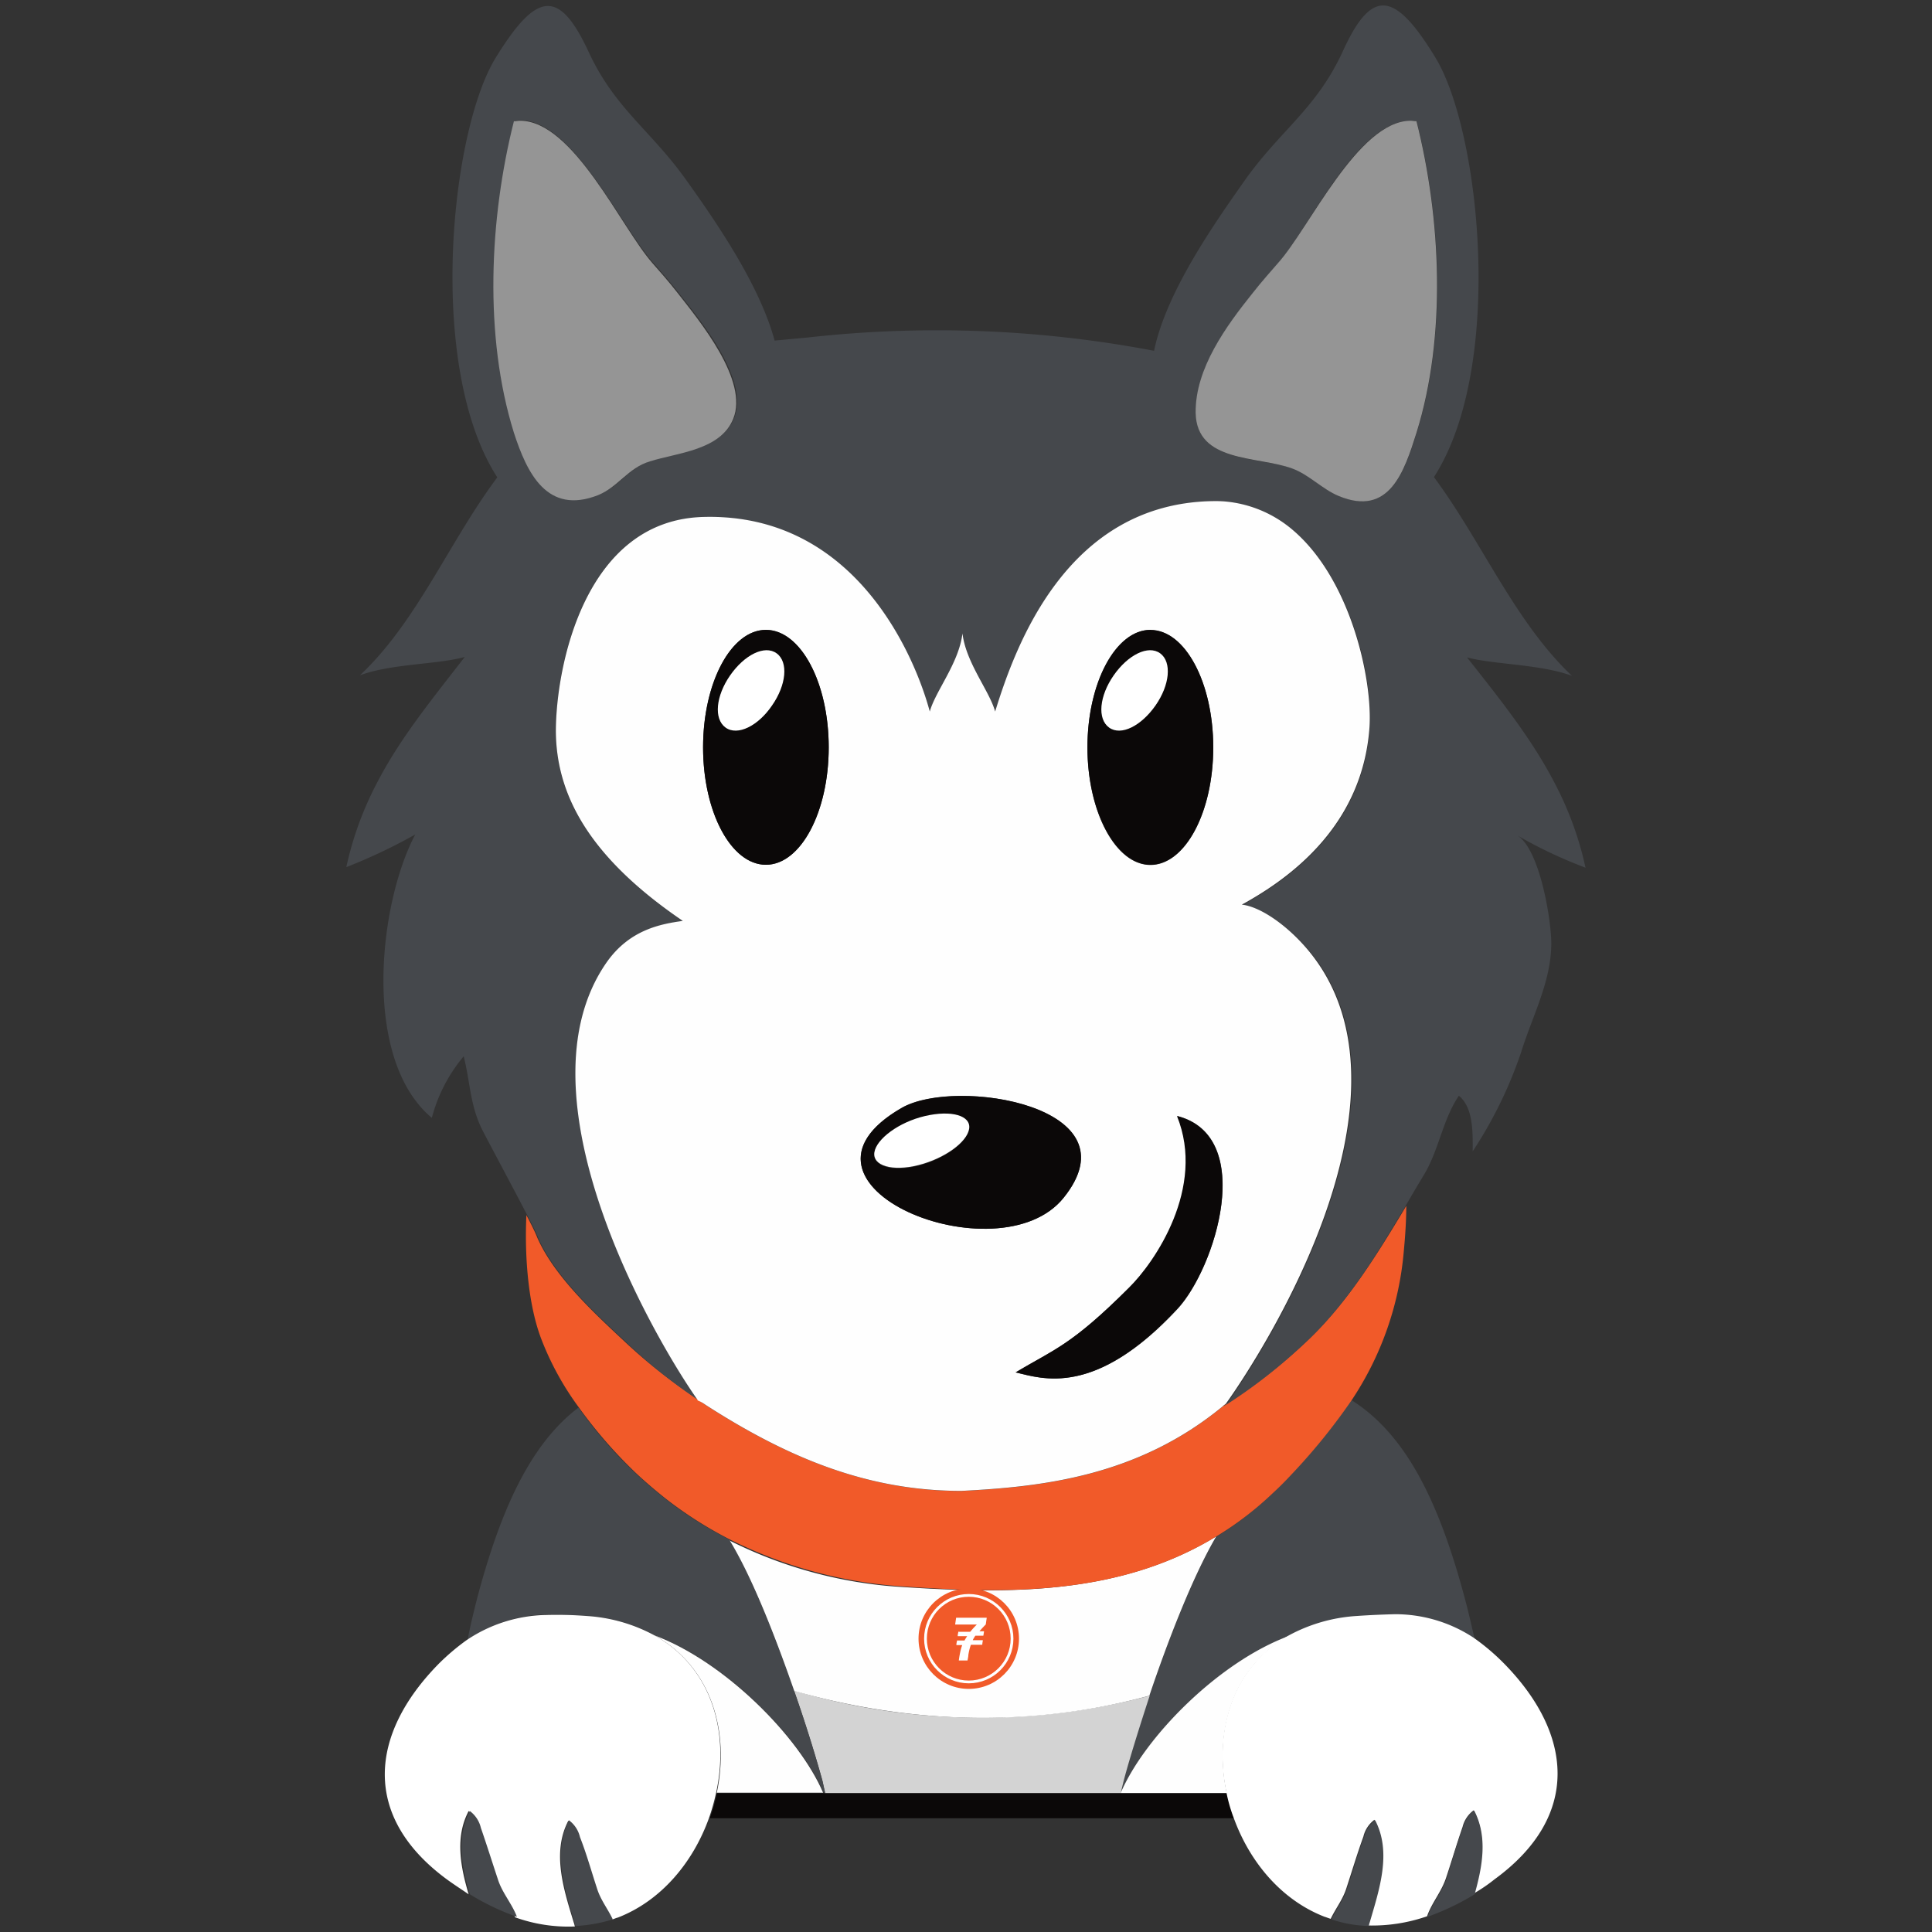 <svg id="Layer_1" data-name="Layer 1" xmlns="http://www.w3.org/2000/svg" viewBox="0 0 350 350"><rect x="0" y="0" width="350" height="350" fill="#333333" stroke="none"/><defs><style>.cls-1{fill:#45484c;}.cls-2{fill:#d3d3d3;}.cls-3{fill:#fefefe;}.cls-4{fill:#0b0808;}.cls-5,.cls-8{fill:#f15a29;}.cls-6{fill:#959595;}.cls-7{fill:#fff;}.cls-8{stroke:#fff;stroke-miterlimit:10;stroke-width:0.5px;}</style></defs><path class="cls-1" d="M230.34,270.73a61.66,61.66,0,0,1-10,7.68c-4.25,7.22-8.79,19-12.12,28.87-2.31,6.75-4,12.58-4.71,15.45,0,0-.28,1.11-.47,1.94a.35.35,0,0,1-.09.28c4.35-10.27,17.86-23.78,30.53-28.5a29.65,29.65,0,0,1,12.31-3.51,62.58,62.58,0,0,1,7.12-.19A26.86,26.86,0,0,1,267.16,297c-.56-2.41-1.11-4.9-1.76-7.31-4.44-16.65-10.27-29.6-20.63-36.08a96.38,96.38,0,0,1-11,13.6C232.65,268.42,231.54,269.62,230.34,270.73Z"/><path class="cls-2" d="M143.83,306.26c2.5,7.12,4.35,13.41,5.18,16.47,0,0,.28,1.29.47,2.13H203c0-.1.1-.19.1-.28.18-.83.46-1.94.46-1.94.74-2.87,2.5-8.7,4.72-15.45A119.29,119.29,0,0,1,143.83,306.26Z"/><path class="cls-3" d="M208.22,307.19c3.33-9.89,7.87-21.64,12.12-28.86-17.48,10.64-37.56,10.45-57.08,9.16A80.28,80.28,0,0,1,132,279c4.17,6.75,8.51,17.76,11.75,27.29C161.23,311.27,183.62,313.86,208.22,307.19Z"/><path class="cls-3" d="M203,324.86h19.24c-2.31-10.92.84-22.76,11.29-28.5C220.9,301,207.39,314.59,203,324.86c0-.1.09-.19.09-.28a.48.48,0,0,1-.09.28Z"/><path class="cls-1" d="M106.37,292.75a29.64,29.64,0,0,1,12.3,3.52c12.67,4.72,26.18,18.32,30.53,28.49h.28c-.19-.83-.47-2.12-.47-2.12-.83-3.06-2.68-9.35-5.18-16.47-3.33-9.53-7.58-20.54-11.75-27.29a70,70,0,0,1-11.74-7.5c-1.86-1.48-3.71-3.05-5.46-4.72A79,79,0,0,1,104.79,255c-9,6.84-14.24,19.15-18.32,34.41-.64,2.59-1.29,5.09-1.75,7.68a26,26,0,0,1,14.43-4.62C101.28,292.48,103.68,292.57,106.37,292.75Z"/><path class="cls-3" d="M118.58,296.27c10.45,5.83,13.6,17.58,11.28,28.49h19.25C144.76,314.59,131.25,301,118.58,296.27Z"/><path class="cls-4" d="M203,324.86H129.86a27.51,27.51,0,0,1-1.29,4.53h95a37.43,37.43,0,0,1-1.29-4.53Z"/><path class="cls-5" d="M236.72,243a101.29,101.29,0,0,1-15.17,11.75c-15.45,12.77-32.85,14.62-47.37,15.36-16.38,0-30.81-5.55-46.44-15.64-.37-.28-.84-.55-1.21-.83v-.09A96.5,96.5,0,0,1,113.12,243c-5.55-5.18-12.77-11.84-15.82-18.87-.28-.74-1-2.22-1.94-4-.37,8.14.46,16.56,2.68,22.39A52.69,52.69,0,0,0,104.89,255,84.62,84.62,0,0,0,115,266.66c1.76,1.67,3.61,3.24,5.46,4.72a72.24,72.24,0,0,0,11.75,7.5,81.56,81.56,0,0,0,31.27,8.51C183,288.77,203,289,220.53,278.23a59.35,59.35,0,0,0,10-7.68c1.2-1.11,2.31-2.22,3.42-3.42a109.38,109.38,0,0,0,11-13.6,57.43,57.43,0,0,0,9.35-26.74c.27-2.87.46-5.64.46-8.33C249.49,227.25,244.12,236,236.72,243Z"/><path class="cls-1" d="M265.77,119.1c4.9,1.3,13.23,1.21,19,3.33-10.36-9.8-16.28-24.24-25-36,12.85-19.9,8.41-62.64.27-76-7.4-12.12-11.56-12.68-16.84-1-4.71,10.18-11.1,14.06-17.48,22.94-5.64,8-14.43,20.45-16.65,31.18a210.19,210.19,0,0,0-62.82-2.4l-5.92.55c-2.78-10.27-10.83-21.83-16.19-29.33-6.39-8.88-12.77-12.76-17.49-22.94-5.36-11.56-9.43-11-16.83,1-8.24,13.32-12.59,56.15.27,76.05C81.39,98.1,75.56,112.63,65.2,122.34c5.73-2.13,14.06-1.94,19-3.33-6.2,8-11.84,14.9-16,23a60,60,0,0,0-5.46,15.08,99.29,99.29,0,0,0,12.49-5.92c-6.66,12.58-9.72,40.7,3,51.34A28.74,28.74,0,0,1,84,191.36c1.2,4.62,1.11,9,3.51,13.6,1.48,2.86,5.46,10.27,8,15.17.92,1.76,1.66,3.24,1.94,4,3,7,10.27,13.69,15.82,18.87a97.09,97.09,0,0,0,13.23,10.64c-7.58-10.73-33.58-55-16.56-79.29,4.16-5.92,9.81-6.93,13.79-7.49-17.58-11.93-23-23.31-23-34.32-.09-11.57,5-38.3,26.74-38.86,27.94-.74,38.58,26.28,41,35.25,1-3.7,5.27-8.79,5.92-14.16v0c.65,5.37,4.9,10.46,5.92,14.16,3.7-12,13.05-37.75,39.51-38.12a20.74,20.74,0,0,1,2.49.1,21.44,21.44,0,0,1,11.75,5c10.83,9,14.71,27.29,14.07,35.8-.65,10.83-6.11,22.95-23,32.2,4,.56,9.9,5.09,13.69,10.45,18.13,25.91-9,69.3-16.56,79.94-.18.18-.37.27-.55.46A95.7,95.7,0,0,0,236.72,243c7.4-6.94,12.67-15.73,17.85-24.42,1.11-1.95,2.22-3.8,3.33-5.65,2.78-4.53,3.43-10.08,6.39-14.43,2.68,2.22,2.5,6.75,2.5,10.08a77.85,77.85,0,0,0,8.79-18c2-6.47,5.45-12.76,5.45-19.7,0-4.26-2.12-17.3-6.29-19.61a82.73,82.73,0,0,0,12.49,5.92,60,60,0,0,0-5.46-15.08C277.61,134,272,127,265.77,119.1ZM93.23,21.87c.37,0,.74-.09,1.11-.09,9.53.09,18.32,19.52,24,25.81,1.2,1.39,2.87,3.24,4.53,5.36,4,5.09,13,15.82,10.09,22.86-2.32,5.64-10.09,6-15.08,7.67-4,1.3-5.74,4.72-9.35,6.11-9.34,3.7-12.86-4.07-15.17-11.29C87.77,60.91,88.79,39.54,93.23,21.87ZM216.64,74.79c-.09-8.05,5.55-15.73,10.36-21.74,1.67-2.13,3.34-4,4.54-5.37,5.64-6.38,14.34-25.81,24-25.81.37,0,.74.09,1.11.09,4.44,17.58,5.46,38.95,0,56.44-2.22,7-4.9,15.26-14.06,11.47-3-1.2-5.37-3.89-8.33-5C227.74,82.65,216.83,83.85,216.64,74.79Z"/><path class="cls-6" d="M108.4,89.68c3.61-1.48,5.37-4.9,9.34-6.1,5-1.58,12.77-2,15.08-7.68,2.87-6.94-6.1-17.76-10.08-22.85-1.66-2.13-3.33-4-4.53-5.37-5.65-6.38-14.34-25.81-24-25.81-.37,0-.74.09-1.11.09-4.44,17.58-5.46,38.95,0,56.44C95.45,85.61,99.06,93.38,108.4,89.68Z"/><path class="cls-6" d="M242.55,89.87c9.16,3.79,11.84-4.44,14.06-11.47,5.46-17.49,4.44-38.86,0-56.44-.37,0-.74-.09-1.11-.09-9.53.09-18.32,19.52-24,25.81-1.2,1.39-2.87,3.24-4.54,5.37-4.81,6-10.45,13.69-10.36,21.74.19,9.06,11.1,7.77,17.49,10.08C237.18,86,239.59,88.67,242.55,89.87Z"/><path class="cls-3" d="M127.74,254.45c15.63,10.09,30,15.64,46.44,15.64,14.52-.74,31.92-2.59,47.37-15.36.18-.19.37-.28.55-.46,7.59-10.64,34.69-54,16.56-79.94-3.79-5.45-9.71-10-13.69-10.45,16.93-9.25,22.39-21.37,23.13-32.2.55-8.51-3.33-26.82-14.06-35.8a21.79,21.79,0,0,0-11.75-5,21,21,0,0,0-2.5-.1c-26.46.37-35.8,26.09-39.51,38.12-1-3.7-5.27-8.79-5.92-14.16v0c-.64,5.37-4.9,10.46-5.92,14.16-2.4-9-12.95-36-41-35.25-21.65.56-26.74,27.39-26.74,38.86.09,11,5.46,22.39,23,34.32-4,.56-9.62,1.57-13.79,7.49-17,24.34,8.89,68.56,16.47,79.29v.09A6.1,6.1,0,0,1,127.74,254.45Zm85.57-17.3c-15,16.1-24.61,12.58-29.32,11.47,7.12-4.25,10.08-4.9,20.63-15.35,4.62-4.54,14-18,8.69-31.09C227.65,205.88,220.16,229.75,213.31,237.15Zm-4.9-123c6.29,0,11.38,9.53,11.38,21.28s-5.09,21.27-11.38,21.27S197,147.13,197,135.39,202.21,114.11,208.41,114.11ZM163.35,200.7c9.72-5.64,42.65-.28,29.33,16.28C180.93,231.6,139.12,214.67,163.35,200.7Zm-24.6-86.59c6.29,0,11.38,9.53,11.38,21.28s-5.09,21.27-11.38,21.27-11.38-9.53-11.38-21.27S132.45,114.11,138.75,114.11Z"/><path class="cls-4" d="M192.68,217c13.42-16.65-19.52-21.92-29.33-16.28C139.12,214.67,180.93,231.6,192.68,217Zm-34.32-8.14c.28-2.4,4.44-5.36,9.16-6.57s8.32-.18,7.95,2.32-4.44,5.36-9.15,6.57S158.08,211.25,158.36,208.84Z"/><path class="cls-4" d="M208.41,156.66c6.29,0,11.38-9.53,11.38-21.27s-5.09-21.28-11.38-21.28S197,123.64,197,135.39,202.21,156.66,208.41,156.66Zm-7.49-24.88c-2.13-1.48-1.67-5.74.83-9.44s6.29-5.46,8.42-4,1.66,5.74-.84,9.44S203,133.26,200.92,131.78Z"/><path class="cls-4" d="M138.75,156.66c6.29,0,11.38-9.53,11.38-21.27s-5.09-21.28-11.38-21.28-11.38,9.53-11.38,21.28S132.45,156.66,138.75,156.66Zm-7.31-24.88c-2.13-1.48-1.67-5.74.83-9.44s6.29-5.46,8.42-4,1.66,5.74-.83,9.44S133.56,133.26,131.44,131.78Z"/><path class="cls-4" d="M213.22,202.18c5.27,13-4.07,26.55-8.7,31.09-10.45,10.45-13.41,11.1-20.53,15.35,4.81,1.11,14.34,4.63,29.32-11.56C220.16,229.75,227.65,205.88,213.22,202.18Z"/><path class="cls-7" d="M139.86,127.8c2.59-3.7,3-7.86.83-9.44s-5.83.28-8.42,4-3,7.86-.83,9.44S137.36,131.5,139.86,127.8Z"/><path class="cls-7" d="M209.33,127.8c2.59-3.7,3-7.86.84-9.44s-5.83.28-8.42,4-3,7.86-.83,9.44S206.74,131.5,209.33,127.8Z"/><path class="cls-7" d="M166.41,211.06c4.72-1.2,8.79-4.16,9.16-6.57s-3.24-3.42-8-2.31-8.79,4.16-9.16,6.57S161.6,212.27,166.41,211.06Z"/><path class="cls-7" d="M245.79,292.75a29.65,29.65,0,0,0-12.31,3.52c-10.45,5.83-13.6,17.58-11.29,28.49a27.66,27.66,0,0,0,1.3,4.54c2.87,7.95,8.6,14.89,16.47,17.94.37.1.74.28,1.11.37.92-1.94,2.22-3.51,2.87-5.64,1-3.05,1.94-6.2,3.05-9.25a5.3,5.3,0,0,1,2-3.05c3.06,5.82.74,12.67-1,18.5-.1.18-.1.46-.19.65a30.35,30.35,0,0,0,10.73-1.67c0-.09.09-.18.09-.28.93-2.4,2.5-4.16,3.34-6.66,1-3,1.94-6.2,3-9.25a5.3,5.3,0,0,1,2-3c2.5,4.72,1.48,10.08,0,15.08a30.49,30.49,0,0,0,3.8-2.59c15.72-11.47,14.15-26.46,1.66-39.14a39.91,39.91,0,0,0-5.46-4.62,25.83,25.83,0,0,0-14.24-4.26C250.69,292.48,248.38,292.57,245.79,292.75Z"/><path class="cls-1" d="M267.06,328a5.3,5.3,0,0,0-2,3.05c-1.2,3.06-2,6.2-3,9.26-.84,2.49-2.41,4.25-3.34,6.66,0,.09-.09.18-.09.27a46.27,46.27,0,0,0,8.51-4.07C268.54,338.18,269.56,332.81,267.06,328Z"/><path class="cls-1" d="M249.12,329.76a5.27,5.27,0,0,0-2,3.05c-1.2,3.06-2,6.2-3.05,9.25-.65,2.13-1.95,3.7-2.87,5.65a22.92,22.92,0,0,0,6.75,1.2c.1-.28.1-.46.19-.65C249.86,342.34,252.17,335.59,249.12,329.76Z"/><path class="cls-7" d="M118.58,296.27a29.65,29.65,0,0,0-12.31-3.52,70,70,0,0,0-7.4-.18,26.5,26.5,0,0,0-14.43,4.62,41.09,41.09,0,0,0-5,4.26C67,314.12,65.38,329.11,81.11,340.58c1.29.93,2.59,1.76,3.79,2.59-1.48-5-2.5-10.36,0-15.08a5.36,5.36,0,0,1,2,3.06c1.2,3.05,2,6.2,3,9.25.83,2.5,2.41,4.25,3.33,6.66,0,.09.09.18.09.28A28.47,28.47,0,0,0,104.15,349c-.1-.28-.1-.46-.19-.65-1.76-5.82-4.07-12.67-1-18.5a5.27,5.27,0,0,1,2,3c1.2,3.06,2,6.2,3,9.26.65,2.12,1.94,3.7,2.87,5.64.37-.09.74-.28,1.11-.37,7.86-3.05,13.6-10,16.47-17.95a37.43,37.43,0,0,0,1.29-4.53C132.18,313.85,129,302.1,118.58,296.27Z"/><path class="cls-1" d="M90.18,340.4c-1-3-2-6.2-3.06-9.25a5.29,5.29,0,0,0-2-3.06c-2.5,4.72-1.48,10.09,0,15.08a43.66,43.66,0,0,0,8.51,4.07c0-.09-.09-.18-.09-.27C92.58,344.65,90.92,342.8,90.18,340.4Z"/><path class="cls-1" d="M105.07,332.81a5.27,5.27,0,0,0-2-3.05c-3,5.83-.74,12.67,1,18.5.1.19.1.46.19.65a26.71,26.71,0,0,0,6.75-1.2c-.92-1.95-2.22-3.52-2.87-5.65C107.11,338.92,106.27,335.87,105.07,332.81Z"/><circle class="cls-5" cx="175.5" cy="296.86" r="9.1"/><circle class="cls-8" cx="175.5" cy="296.86" r="7.84"/><path class="cls-7" d="M177.29,295.52h.89c.07,0,.09,0,.08.08s-.07.43-.1.65c0,.06,0,.07-.09.07h-1.3a.12.12,0,0,0-.12.07,6.1,6.1,0,0,0-.41.7l0,.05h1.72c.07,0,.1,0,.09.09a5,5,0,0,0-.1.66c0,.07,0,.08-.1.08h-1.89a.09.09,0,0,0-.1.07,9.57,9.57,0,0,0-.44,1.83c0,.29-.09.58-.13.88,0,.05,0,.06-.07.06h-1.46s-.07,0-.06,0a16.56,16.56,0,0,1,.42-2.21c.06-.19.12-.38.2-.58h-1c-.06,0-.07,0-.06-.07,0-.24.07-.47.11-.71,0-.05,0-.05.06-.05h1.21s.07,0,.09,0a8.21,8.21,0,0,1,.48-.78h-1.64c-.06,0-.08,0-.07-.08,0-.22.07-.43.1-.64s0-.08.1-.08h2a.12.12,0,0,0,.12-.06,16.89,16.89,0,0,1,1.14-1.25l.07,0,0,0h-3.91c-.06,0-.09,0-.08-.08.06-.36.11-.73.16-1.08,0-.07,0-.07.09-.07h5.39c.06,0,.08,0,.07.07-.06.37-.11.73-.16,1.09a.15.15,0,0,1-.06.11c-.41.41-.81.84-1.18,1.29Z"/></svg>